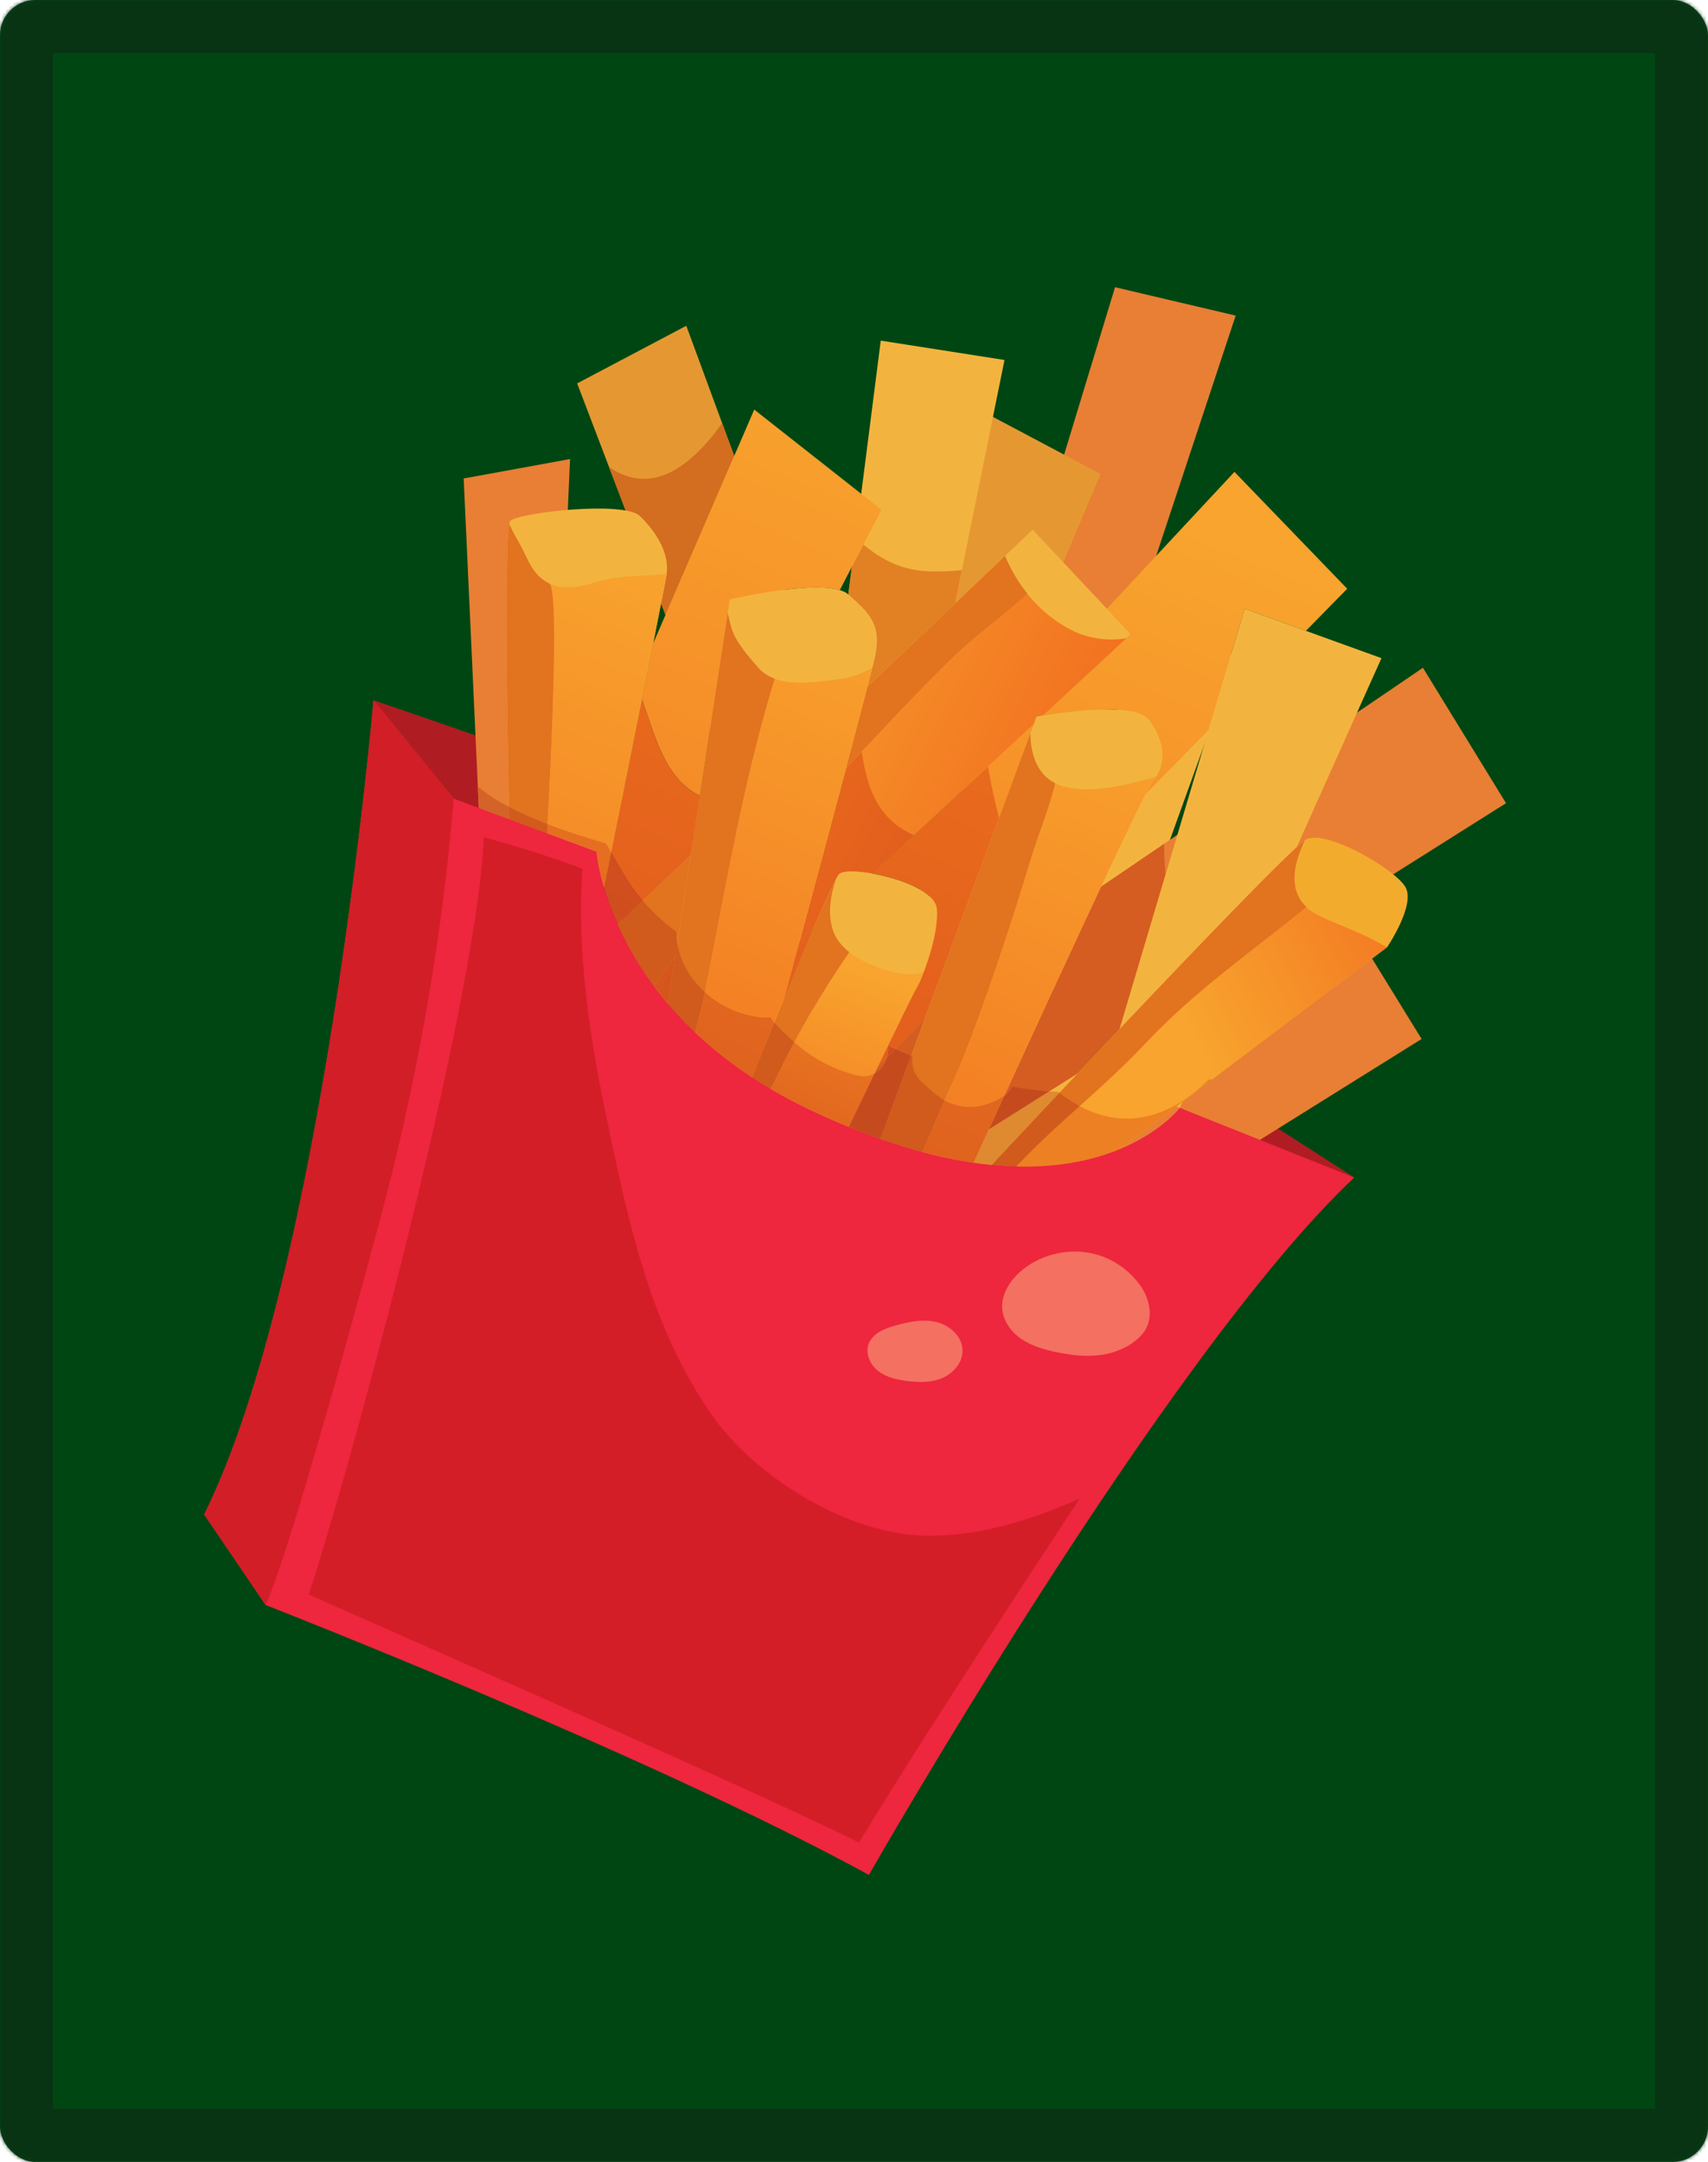 <svg width="482" height="610" viewBox="0 0 482 610" fill="none" xmlns="http://www.w3.org/2000/svg">
<mask id="path-1-inside-1_6_1893" fill="white">
<rect width="482" height="610" rx="10"/>
</mask>
<rect width="482" height="610" rx="10" fill="#004612"/>
<path d="M382.154 332.256C382.154 332.256 305.011 282.069 264.224 259.616C223.438 237.164 105.415 197.597 105.415 197.597L122.691 231.671C122.691 231.671 209.378 334.862 243.445 344.375C277.507 353.881 382.154 332.256 382.154 332.256" fill="#AF1D23"/>
<path d="M257.686 364.146L348.709 89.049L314.666 81.036L229.429 361.185L257.686 364.146" fill="#E87F34"/>
<path d="M130.847 135.005L135.898 244.76L155.825 245.376L160.864 129.524L130.847 135.005Z" fill="#E87F34"/>
<path d="M162.876 108.179L206.524 222.613L229.966 190.492L193.671 91.917L162.876 108.179" fill="#E59832"/>
<path d="M187.798 173.515L186.56 170.267L187.798 173.515ZM176.556 144.045L171.859 131.733L176.556 144.045Z" fill="url(#paint0_radial_6_1893)"/>
<path d="M187.798 173.515L186.56 170.267C187.387 166.03 187.928 163.181 188.071 162.292C189.054 156.07 185.098 150.054 180.594 145.631C179.853 144.903 178.429 144.393 176.556 144.045L171.859 131.733L172.643 132.28C175.747 134.252 178.777 135.105 181.688 135.105C190.255 135.105 197.864 127.708 203.786 119.384L207.196 128.653L187.798 173.515" fill="#D36D1F"/>
<path d="M254.189 203.022L276.585 115.707L310.591 133.742L276.063 215.527L254.189 203.022Z" fill="#E59832"/>
<path d="M291.256 344.73L348.996 184.794L322.916 180.29L262.079 338.185L291.256 344.73" fill="#F3B43F"/>
<path d="M225.528 308.124L401.552 188.421L425 226.62L231.053 348.948L225.528 308.124" fill="#E87F34"/>
<path d="M310.698 250.204L328.503 238.098L310.698 250.204Z" fill="#E28024"/>
<path d="M283.406 309.156C291.854 290.735 302.306 268.065 310.698 250.204L328.504 238.098C328.51 240.99 328.634 243.871 328.933 246.726L315.943 290.368C311.955 294.58 307.998 298.767 304.166 302.83L296.103 307.918C292.632 307.645 289.148 307.178 285.652 306.525C285.123 307.551 284.389 308.472 283.406 309.156V309.156ZM246.744 302.917C247.018 302.351 247.285 301.791 247.559 301.231L250.284 298.456C249.687 300.366 248.48 302.021 246.744 302.917ZM257.165 297.84C255.672 297.237 254.191 296.621 252.71 295.986L260.953 287.581L257.165 297.84" fill="#D55D21"/>
<path d="M247.56 301.23L250.285 298.456L247.56 301.23ZM252.711 295.986L260.954 287.581L252.711 295.986ZM281.97 230.768C281.97 230.768 281.97 230.768 281.963 230.768C280.713 226.127 279.606 221.25 278.803 216.261L291.774 204.254L290.779 206.947C290.779 206.947 290.779 206.947 290.779 206.941L281.97 230.768V230.768ZM323.254 224.118C324.355 221.965 325.114 220.597 325.444 220.211C328.984 215.981 329.071 209.697 324.361 203.314C322.594 200.919 317.661 200.166 312.192 200.166C305.362 200.166 297.691 201.336 294.294 201.914L317.86 180.097L319.11 178.933L312.367 171.76L326.283 156.835L348.363 133.145L380.184 166.117L368.526 177.994L351.249 171.754L341.065 205.971L323.254 224.118" fill="url(#paint1_linear_6_1893)"/>
<path d="M247.557 301.23C253.218 289.534 258.071 279.605 258.593 278.828C258.599 278.821 258.599 278.821 258.606 278.815V278.809L258.612 278.803C258.612 278.803 258.612 278.797 258.618 278.797C258.618 278.79 258.618 278.79 258.618 278.79C258.624 278.784 258.624 278.784 258.624 278.784C258.624 278.778 258.63 278.778 258.63 278.778C258.63 278.772 258.637 278.765 258.643 278.759V278.753L258.649 278.747V278.741C258.655 278.741 258.655 278.734 258.655 278.734C258.662 278.728 258.662 278.722 258.662 278.722H258.668C258.668 278.716 258.668 278.709 258.674 278.703C260.124 276.364 265.15 263.654 264.342 256.313C263.819 251.541 253.983 247.864 246.163 246.49L278.8 216.261C279.602 221.25 280.71 226.127 281.96 230.768C281.966 230.768 281.966 230.768 281.966 230.768L274.327 251.417L260.951 287.581L252.708 295.986C252.03 295.7 251.358 295.407 250.686 295.109C250.754 296.247 250.611 297.392 250.282 298.456L247.557 301.23V301.23ZM221.291 281.752C222.709 276.501 224.19 271.02 225.689 265.452L229.652 261.781C227.126 267.66 224.202 274.672 221.291 281.752Z" fill="url(#paint2_linear_6_1893)"/>
<path d="M328.52 338.496L401.178 293.15L382.515 262.865L311.288 323.441L328.52 338.496Z" fill="#E87F34"/>
<path d="M232.405 222.556L248.549 96.11L283.469 101.572L258.465 224.821L232.405 222.556" fill="#F3B43F"/>
<path d="M244.791 193.79C245.96 189.255 246.732 186.15 246.962 184.999C248.81 175.854 245.04 172.899 239.403 167.742L240.399 159.94L243.665 153.65C248.835 157.918 254.614 161.128 262.976 161.228C263.268 161.228 263.56 161.234 263.859 161.234C266.323 161.234 268.873 161.116 271.436 160.861L269.533 170.267L244.791 193.79" fill="#E28024"/>
<path d="M351.247 171.754L389.85 185.702L332.945 312.59L311.687 304.664L351.247 171.754" fill="#F3B43F"/>
<path d="M197.496 224.516C196.992 224.292 196.501 224.037 196.028 223.745C187.797 218.631 185.128 208.708 182.074 199.955C181.763 199.078 181.464 198.2 181.171 197.323C182.31 191.643 183.38 186.281 184.326 181.534L187.797 173.515L207.195 128.653V128.647L212.85 115.57L243.029 139.323L248.765 143.833L243.664 153.65L240.398 159.94L236.995 166.497C235.259 165.968 232.982 165.763 230.444 165.763C220.272 165.763 205.944 169.135 205.944 169.135L197.496 224.516" fill="url(#paint3_linear_6_1893)"/>
<path d="M181.345 254.104C179.889 252.4 178.52 250.571 177.239 248.593C175.615 246.085 174.053 243.329 172.467 240.505C175.185 227.055 178.383 211.228 181.17 197.323C181.463 198.2 181.761 199.078 182.073 199.955C185.127 208.708 187.796 218.631 196.027 223.745C196.5 224.037 196.991 224.292 197.495 224.516L194.95 241.171L181.345 254.104" fill="url(#paint4_linear_6_1893)"/>
<path d="M294.123 340.76L391.473 267.225C391.473 267.225 399.424 255.467 396.68 250.409C393.931 245.351 374.508 234.041 368.703 236.797C362.899 239.553 269.456 339.84 269.456 339.84L294.123 340.76Z" fill="#F3AB2E"/>
<path d="M317.958 315.627C313.274 315.627 308.844 314.32 304.676 312.093C310.965 306.432 317.274 300.77 323.06 294.593C337.157 279.531 353.189 268.588 368.636 255.977C369.619 256.886 370.839 257.707 372.338 258.416C377.321 260.787 382.56 262.603 387.468 265.135C388.737 265.788 390.062 266.547 391.419 267.269L342.059 304.547C341.754 304.553 341.45 304.559 341.145 304.565C336.342 309.318 330.681 313.294 324.055 314.893C321.977 315.39 319.943 315.627 317.958 315.627" fill="url(#paint5_linear_6_1893)"/>
<path d="M323.058 294.593C337.174 279.512 353.231 268.557 368.703 255.921C363.465 251.038 365.07 243.678 368.224 237.121C359.341 243.373 269.456 339.84 269.456 339.84L277.662 340.145C290.21 322.725 308.339 310.307 323.058 294.593" fill="#E2731F"/>
<path d="M150.183 283.737L291.411 149.464L319.108 178.934L176.897 310.637L150.183 283.737" fill="#F3B43F"/>
<path d="M225.69 265.452L229.653 261.782L225.69 265.452ZM246.164 246.49L257.954 235.572C251.82 233.077 246.892 227.919 244.584 219.004C243.993 216.734 243.539 214.413 243.203 212.049C251.726 203.047 260.15 193.933 269.046 185.372C276.039 178.647 283.33 173.739 289.919 167.555C293.085 171.518 296.998 174.896 301.714 177.453C305.409 179.456 309.553 180.433 313.671 180.433C315.077 180.433 316.477 180.321 317.858 180.097L294.292 201.915C293.172 202.108 292.519 202.238 292.519 202.238L291.772 204.254L278.801 216.261L246.164 246.49V246.49ZM244.79 193.79L269.531 170.267L283.629 156.861C283.648 156.892 283.66 156.923 283.672 156.954C283.66 156.923 283.648 156.892 283.629 156.861L244.79 193.79ZM283.71 157.041C283.71 157.041 283.71 157.035 283.703 157.035C283.71 157.035 283.71 157.041 283.71 157.041Z" fill="url(#paint6_linear_6_1893)"/>
<path d="M225.69 265.452C227.992 256.91 230.344 248.157 232.609 239.715C232.615 239.696 232.621 239.684 232.621 239.665C232.758 239.167 232.895 238.664 233.025 238.166C233.038 238.135 233.044 238.104 233.05 238.072C233.075 237.973 233.106 237.867 233.131 237.768C233.137 237.737 233.15 237.712 233.156 237.681C233.181 237.575 233.212 237.469 233.243 237.363C233.249 237.345 233.255 237.32 233.255 237.301C233.287 237.189 233.318 237.077 233.349 236.971C233.349 236.953 233.355 236.928 233.361 236.909C233.386 236.828 233.405 236.754 233.423 236.679C233.467 236.511 233.517 236.337 233.56 236.163C233.591 236.057 233.616 235.957 233.647 235.852C233.654 235.814 233.666 235.783 233.672 235.746C233.685 235.708 233.697 235.665 233.703 235.628C233.728 235.54 233.753 235.453 233.778 235.366C233.79 235.317 233.803 235.267 233.815 235.217C233.871 235.018 233.921 234.813 233.977 234.614C233.983 234.582 233.996 234.545 234.002 234.514C235.676 228.274 237.274 222.271 238.755 216.728C240.242 215.172 241.723 213.611 243.203 212.049C243.539 214.413 243.993 216.734 244.584 219.004C246.892 227.919 251.82 233.077 257.954 235.572L246.164 246.49C243.987 246.11 241.965 245.905 240.341 245.905C238.649 245.905 237.393 246.129 236.858 246.602C236.043 247.324 233.249 253.402 229.653 261.782L225.69 265.452" fill="url(#paint7_linear_6_1893)"/>
<path d="M230.481 225.176C243.551 212.161 255.77 198.145 269.046 185.372C276.051 178.635 283.349 173.726 289.943 167.53C287.361 164.307 285.246 160.718 283.629 156.861L150.183 283.737L169.058 302.742C185.184 273.534 206.802 248.754 230.481 225.176" fill="#E2731F"/>
<path d="M185.545 302.805L205.944 169.135C205.944 169.135 233.772 162.585 239.402 167.742C245.039 172.899 248.809 175.854 246.961 185C245.113 194.145 209.428 325.587 209.428 325.587L185.545 302.805" fill="#F3B43F"/>
<path d="M218.524 288.508C218.126 288.011 217.778 287.488 217.473 286.947C216.938 287.028 216.397 287.071 215.849 287.071C215.55 287.071 215.246 287.059 214.941 287.028C209.031 286.462 203.313 283.892 198.921 279.948C204.881 250.042 209.69 220.653 218.63 191.519C220.845 192.334 223.346 192.608 225.878 192.608C229.679 192.608 233.555 191.986 236.647 191.631C239.708 191.277 243.092 190.138 246.147 188.434C244.249 196.067 239.49 214.028 234.003 234.514C233.997 234.545 233.984 234.583 233.978 234.614C233.922 234.813 233.872 235.018 233.816 235.217C233.804 235.267 233.791 235.317 233.779 235.367C233.754 235.454 233.729 235.541 233.704 235.628C233.698 235.665 233.685 235.709 233.673 235.746C233.667 235.777 233.654 235.814 233.648 235.852C233.617 235.958 233.592 236.057 233.561 236.163C233.518 236.337 233.468 236.511 233.424 236.679C233.405 236.754 233.387 236.829 233.362 236.909C233.356 236.928 233.349 236.953 233.349 236.972C233.318 237.077 233.287 237.189 233.256 237.301C233.25 237.32 233.25 237.339 233.244 237.364C233.213 237.469 233.181 237.575 233.157 237.681C233.15 237.712 233.144 237.737 233.132 237.768C233.107 237.867 233.076 237.973 233.051 238.073C233.045 238.104 233.038 238.129 233.026 238.166C232.895 238.664 232.759 239.168 232.622 239.665C232.622 239.678 232.615 239.703 232.609 239.715C230.345 248.157 227.993 256.911 225.691 265.452C224.192 271.02 222.711 276.501 221.293 281.752C220.366 284.01 219.439 286.275 218.524 288.508V288.508ZM191.12 266.286L205.366 172.955C206.001 175.369 206.355 177.826 207.643 180.085C209.404 183.17 211.712 185.796 214.051 188.458C214.057 188.465 214.07 188.477 214.082 188.489C214.07 188.477 214.057 188.465 214.051 188.458C211.712 185.796 209.404 183.17 207.643 180.085C206.355 177.826 206.001 175.369 205.366 172.955L191.12 266.286ZM214.107 188.527C214.107 188.521 214.101 188.521 214.101 188.514C214.101 188.521 214.107 188.521 214.107 188.527Z" fill="url(#paint8_linear_6_1893)"/>
<path d="M198.896 280.072C204.868 250.117 209.677 220.678 218.636 191.495C216.894 190.854 215.314 189.896 214.051 188.458C211.711 185.796 209.403 183.17 207.643 180.085C206.355 177.826 206 175.369 205.366 172.955L185.545 302.805L192.146 309.101C193.807 298.295 197.471 287.239 198.896 280.072" fill="#E2731F"/>
<path d="M244.217 332.84L292.519 202.238C292.519 202.238 319.649 196.931 324.359 203.314C329.068 209.697 328.981 215.981 325.441 220.211C321.895 224.435 268.113 342.608 268.113 342.608C268.113 342.608 243.993 353.943 244.217 332.84" fill="#F3B43F"/>
<path d="M273.72 312.298C271.991 312.298 270.224 311.987 268.413 311.309C267.779 311.073 267.169 310.786 266.584 310.457C267.953 307.327 269.34 304.198 270.74 301.075C272.899 295.737 274.964 290.387 276.881 285.024C281.864 271.064 286.524 256.923 290.779 242.72C292.739 236.169 295.999 228.455 297.784 221.045C298.139 221.219 298.512 221.375 298.904 221.512C301.311 222.351 303.987 222.694 306.761 222.694C313.119 222.694 320.012 220.908 325.487 219.359L326.209 219.104L325.444 220.211C323.136 222.955 299.594 273.869 283.407 309.156C283.295 309.231 283.183 309.306 283.064 309.374C280.029 311.209 276.937 312.298 273.72 312.298V312.298ZM257.166 297.84L274.33 251.417L281.97 230.769L290.779 206.942C290.779 206.948 290.779 206.948 290.779 206.948C290.779 206.966 290.779 206.991 290.779 207.01C290.779 206.991 290.779 206.966 290.779 206.942L257.166 297.84ZM290.779 207.078C290.779 207.072 290.779 207.066 290.779 207.06C290.779 207.066 290.779 207.072 290.779 207.078Z" fill="url(#paint9_linear_6_1893)"/>
<path d="M270.738 301.075C272.897 295.737 274.962 290.387 276.878 285.024C281.862 271.064 286.521 256.923 290.777 242.72C292.743 236.15 296.015 228.411 297.794 220.983C292.643 218.5 290.814 212.59 290.777 206.941L244.217 332.841C244.13 340.966 247.657 344.269 252.018 345.277C257.935 330.402 264.193 315.676 270.738 301.075" fill="#E2731F"/>
<path d="M205.927 319.789C205.927 319.789 233.96 249.178 236.859 246.602C239.758 244.033 263.523 248.829 264.344 256.313C265.166 263.797 259.921 276.868 258.596 278.828C257.271 280.788 228.498 340.816 228.498 340.816C228.498 340.816 205.155 331.317 205.927 319.789" fill="#F3B43F"/>
<path d="M243.715 303.626C243.055 303.626 242.346 303.539 241.6 303.346C234.694 301.586 229.176 298.407 224.149 294.058C228.871 285.249 234.01 276.912 239.665 268.675C243.348 271.587 248.337 273.316 252.418 274.368C253.83 274.729 255.212 274.897 256.549 274.897C257.968 274.897 259.342 274.704 260.643 274.343C259.84 276.421 259.106 278.013 258.677 278.704C258.671 278.71 258.671 278.716 258.671 278.723H258.664C258.664 278.723 258.664 278.729 258.658 278.735C258.658 278.735 258.658 278.741 258.652 278.741V278.747L258.646 278.754V278.76C258.639 278.766 258.633 278.772 258.633 278.779C258.633 278.779 258.627 278.779 258.627 278.785C258.627 278.785 258.627 278.785 258.621 278.791C258.621 278.791 258.621 278.791 258.621 278.797C258.615 278.797 258.615 278.804 258.615 278.804L258.608 278.81V278.816C258.602 278.822 258.602 278.822 258.596 278.828C258.073 279.606 253.221 289.535 247.56 301.231C247.286 301.791 247.018 302.351 246.745 302.917C245.867 303.365 244.853 303.626 243.715 303.626V303.626ZM235.129 262.672C235.123 262.666 235.123 262.659 235.117 262.647C235.123 262.659 235.123 262.666 235.129 262.672ZM235.098 262.603C235.092 262.585 235.086 262.56 235.08 262.541C235.086 262.56 235.092 262.585 235.098 262.603ZM235.073 262.522C235.067 262.504 235.061 262.485 235.055 262.467C235.061 262.485 235.067 262.504 235.073 262.522ZM235.049 262.448C235.042 262.423 235.03 262.398 235.024 262.373C234.476 260.712 234.24 258.945 234.24 257.141C234.24 258.945 234.476 260.712 235.024 262.373C235.03 262.398 235.042 262.423 235.049 262.448Z" fill="url(#paint10_linear_6_1893)"/>
<path d="M218.853 304.503C224.975 291.712 231.825 280.091 239.676 268.657C237.554 266.983 235.862 264.924 235.022 262.373C233.554 257.9 234.294 252.649 235.962 247.99C230.356 258.249 205.926 319.789 205.926 319.789C205.795 321.774 206.411 323.69 207.462 325.512C211.021 318.29 215.612 311.278 218.853 304.503" fill="#E2731F"/>
<path d="M144.16 252.531C144.16 252.531 141.547 149.327 143.992 146.981C146.437 144.642 176.087 141.214 180.592 145.631C185.096 150.055 189.052 156.071 188.07 162.292C187.087 168.513 166.208 271.443 166.208 271.443C166.208 271.443 147.364 258.186 144.16 252.531Z" fill="#F3B43F"/>
<path d="M172.468 240.505C172.002 239.665 171.529 238.819 171.05 237.973C165.818 236.424 160.075 234.645 154.507 232.523C156.106 202.829 157.556 165.856 154.955 164.594C150.009 162.186 148.964 157.42 146.451 153.072C145.456 151.355 144.51 149.632 143.72 147.852C143.154 150.751 142.955 160.774 142.955 173.546C142.955 160.774 143.154 150.751 143.72 147.852C144.51 149.632 145.456 151.355 146.451 153.072C148.964 157.42 150.009 162.186 154.955 164.594C156.641 165.415 158.402 165.726 160.181 165.726C163.012 165.726 165.886 164.936 168.561 164.133C174.639 162.317 181.682 162.547 188.096 161.918L188.071 162.292C187.928 163.181 187.387 166.031 186.559 170.267C185.95 173.359 185.191 177.192 184.326 181.534C183.38 186.281 182.31 191.643 181.172 197.323C178.384 211.228 175.187 227.055 172.468 240.505" fill="url(#paint11_linear_6_1893)"/>
<path d="M154.955 164.594C150.009 162.186 148.964 157.421 146.45 153.072C145.455 151.355 144.509 149.632 143.719 147.852C141.766 157.844 144.161 252.531 144.161 252.531C147.365 258.186 152.273 269.502 152.273 269.502C152.273 269.502 159.316 166.715 154.955 164.594Z" fill="#E2731F"/>
<path d="M279.871 328.697C278.204 328.536 276.499 328.33 274.745 328.075C276.039 325.244 277.482 322.084 279.043 318.681L296.102 307.918C296.979 307.987 297.856 308.043 298.734 308.086L298.995 308.323C291.635 316.137 284.985 323.229 279.871 328.697" fill="#DF8A31"/>
<path d="M279.043 318.681C279.043 318.674 279.037 318.681 279.043 318.681L296.102 307.918L279.043 318.681Z" fill="#D46329"/>
<path d="M279.043 318.681C280.412 315.682 281.88 312.484 283.405 309.156C284.388 308.472 285.122 307.551 285.65 306.524C289.147 307.178 292.631 307.644 296.102 307.918L279.043 318.681" fill="#C54B1F"/>
<path d="M279.871 328.697C284.984 323.229 291.635 316.137 298.995 308.323C291.635 316.143 284.984 323.229 279.871 328.697ZM315.997 324.23L342.058 304.546L333.722 310.849L331.924 312.205L315.997 324.23Z" fill="#E08425"/>
<path d="M289.159 329.165C288.381 329.165 287.603 329.152 286.807 329.133C292.406 323.149 298.528 317.624 304.675 312.094C308.843 314.321 313.272 315.627 317.957 315.627C319.941 315.627 321.976 315.391 324.054 314.893C330.679 313.294 336.341 309.319 341.143 304.566C341.448 304.56 341.753 304.553 342.058 304.547L315.997 324.231C309.303 327 300.45 329.165 289.159 329.165" fill="url(#paint12_linear_6_1893)"/>
<path d="M286.807 329.133C284.586 329.071 282.272 328.934 279.871 328.698C284.984 323.229 291.635 316.143 298.995 308.323L299.629 308.895C301.265 310.096 302.945 311.172 304.675 312.093C298.528 317.624 292.406 323.148 286.807 329.133Z" fill="#D05B1D"/>
<path d="M248.448 321.4C245.549 320.374 242.556 319.235 239.477 317.972C241.841 313.07 244.348 307.869 246.743 302.917C248.479 302.021 249.686 300.366 250.283 298.456L252.709 295.986C254.19 296.621 255.671 297.237 257.164 297.84L248.448 321.4" fill="#C54B1F"/>
<path d="M250.284 298.456L252.71 295.986L250.284 298.456Z" fill="url(#paint13_linear_6_1893)"/>
<path d="M250.284 298.456C250.614 297.392 250.757 296.248 250.688 295.109C251.36 295.408 252.032 295.7 252.71 295.986L250.284 298.456" fill="url(#paint14_linear_6_1893)"/>
<path d="M274.745 328.075C277.178 322.75 280.139 316.267 283.405 309.156C281.881 312.485 280.413 315.682 279.044 318.681C279.038 318.681 279.044 318.675 279.044 318.681C277.483 322.084 276.039 325.245 274.745 328.075ZM248.448 321.4C248.448 321.394 248.454 321.4 248.448 321.4L257.164 297.84L248.448 321.4Z" fill="#DF8A31"/>
<path d="M274.746 328.075C270.229 327.416 265.42 326.433 260.3 325.07C262.359 320.187 264.456 315.315 266.583 310.457C267.168 310.786 267.778 311.073 268.412 311.309C270.223 311.987 271.989 312.298 273.719 312.298C276.935 312.298 280.027 311.209 283.063 309.374C283.181 309.306 283.293 309.231 283.405 309.156C280.139 316.267 277.178 322.75 274.746 328.075" fill="url(#paint15_linear_6_1893)"/>
<path d="M260.3 325.07C256.523 324.062 252.573 322.849 248.448 321.4L257.164 297.84C257.282 297.883 257.394 297.933 257.513 297.983C257.114 300.602 258.016 303.377 260.094 305.28C262.098 307.116 264.169 309.119 266.583 310.456C264.455 315.315 262.359 320.186 260.3 325.07Z" fill="#D05B1D"/>
<path d="M239.477 317.972C235.893 316.504 232.192 314.861 228.372 313.039C224.49 311.191 220.869 309.256 217.472 307.253C217.951 306.332 218.418 305.418 218.853 304.503C220.558 300.938 222.325 297.461 224.148 294.058C229.174 298.406 234.693 301.585 241.598 303.346C242.345 303.539 243.054 303.626 243.713 303.626C244.852 303.626 245.866 303.365 246.743 302.917C244.348 307.869 241.841 313.07 239.477 317.972" fill="url(#paint16_linear_6_1893)"/>
<path d="M212.247 303.999C206.038 299.924 200.7 295.625 196.121 291.27C197.235 287.027 198.28 283.182 198.896 280.072C198.908 280.034 198.914 279.991 198.921 279.947C203.313 283.892 209.03 286.461 214.94 287.027C215.245 287.058 215.55 287.071 215.849 287.071C216.396 287.071 216.937 287.027 217.472 286.946C217.777 287.488 218.126 288.01 218.524 288.508C216.284 294.007 214.125 299.339 212.247 303.999" fill="url(#paint17_linear_6_1893)"/>
<path d="M174.303 260.805C172.573 256.935 171.342 253.42 170.464 250.434C171.086 247.336 171.765 244.001 172.468 240.505C174.054 243.33 175.616 246.086 177.239 248.593C178.521 250.571 179.89 252.4 181.345 254.105L174.303 260.805" fill="url(#paint18_linear_6_1893)"/>
<path d="M188.532 283.245C187.089 281.553 185.757 279.867 184.513 278.193C186.479 275.412 188.501 272.669 190.56 269.956L188.532 283.245" fill="url(#paint19_linear_6_1893)"/>
<path d="M184.513 278.193C179.953 272.041 176.668 266.093 174.304 260.805L181.346 254.105C184.233 257.477 187.437 260.369 190.896 262.976L190.883 264.525C190.939 265.116 191.02 265.707 191.12 266.286L190.56 269.956C188.501 272.669 186.479 275.412 184.513 278.193" fill="#D05B1D"/>
<path d="M188.531 283.245L190.559 269.956L191.119 266.286L188.531 283.245" fill="#DF8A31"/>
<path d="M196.121 291.27C193.315 288.601 190.796 285.92 188.531 283.245L191.119 266.286C192.059 271.661 194.945 276.37 198.921 279.948C198.914 279.991 198.908 280.035 198.896 280.072C198.28 283.183 197.235 287.027 196.121 291.27" fill="#D05B1D"/>
<path d="M212.246 303.999C214.125 299.339 216.284 294.007 218.523 288.508H218.529C216.284 294.007 214.125 299.339 212.246 303.999" fill="#DF8A31"/>
<path d="M217.472 307.253C215.668 306.189 213.926 305.1 212.246 303.999C214.125 299.339 216.284 294.008 218.529 288.508C218.654 288.664 218.785 288.819 218.921 288.968C220.626 290.804 222.356 292.502 224.147 294.057C222.324 297.46 220.558 300.938 218.853 304.503C218.417 305.417 217.951 306.332 217.472 307.253" fill="#D05B1D"/>
<path d="M170.465 250.434C168.63 244.219 168.337 240.306 168.337 240.306L154.371 235.118C154.414 234.259 154.464 233.394 154.507 232.523C160.075 234.645 165.818 236.424 171.05 237.973C171.529 238.819 172.001 239.665 172.468 240.505C171.765 244.002 171.087 247.336 170.465 250.434" fill="url(#paint20_linear_6_1893)"/>
<path d="M135.128 227.969L134.848 221.916L135.128 227.969Z" fill="#9F1B20"/>
<path d="M143.682 231.148L135.128 227.969L134.848 221.916C137.355 224.038 140.342 225.947 143.614 227.677C143.633 228.859 143.657 230.022 143.682 231.148" fill="#D46329"/>
<path d="M143.682 231.148C143.657 230.022 143.632 228.859 143.613 227.677C143.638 228.859 143.657 230.022 143.682 231.148Z" fill="#DF8A31"/>
<path d="M154.37 235.117L143.682 231.148C143.657 230.022 143.638 228.859 143.613 227.677C147.01 229.475 150.718 231.08 154.507 232.523C154.463 233.394 154.413 234.259 154.37 235.117" fill="#D05B1D"/>
<path d="M105.415 197.597C105.415 197.597 91.305 359.623 57.623 427.316L74.956 452.86C74.956 452.86 182.683 494.866 245.213 529.008C245.213 529.008 328.54 382.803 382.154 332.255L332.944 312.59C332.944 312.59 305.005 349.575 228.372 313.038C171.752 286.05 168.337 240.305 168.337 240.305L128.004 225.325L105.415 197.597Z" fill="#EE263E"/>
<path d="M74.956 452.86L57.623 427.316C91.305 359.623 105.415 197.597 105.415 197.597L128.004 225.325C125.342 259.187 118.884 299.955 108.264 340.256C102.746 361.178 81.812 438.097 74.956 452.86Z" fill="#D21E27"/>
<path d="M242.408 519.876C212.876 505.076 90.666 451.579 87.114 449.894C98.175 416.753 134.694 282.729 136.523 236.212C145.942 238.794 155.249 241.731 164.344 245.121C162.783 268.445 166.248 291.936 171.057 314.874C177.222 344.275 183.381 374.33 200.944 399.315C213.554 417.244 239.851 433.32 262.248 433.32C262.335 433.32 262.428 433.32 262.522 433.32C277.446 433.233 291.164 428.747 304.658 422.868C304.658 422.868 262.254 487.003 242.408 519.876Z" fill="#D31E27"/>
<path d="M259.814 389.927C258.47 389.927 257.12 389.809 255.795 389.635C252.965 389.255 250.059 388.583 247.807 386.823C245.555 385.068 244.143 381.97 245.095 379.276C246.183 376.191 249.698 374.816 252.853 373.951C255.447 373.242 258.147 372.626 260.816 372.626C261.998 372.626 263.168 372.744 264.318 373.03C268.089 373.957 271.566 377.118 271.635 381C271.697 384.421 269.071 387.476 265.923 388.82C263.995 389.635 261.917 389.927 259.814 389.927" fill="#F47060"/>
<path d="M306.941 382.555C303.898 382.555 300.837 382.107 297.857 381.466C294.479 380.745 291.083 379.749 288.227 377.796C285.378 375.842 283.113 372.781 282.827 369.335C282.491 365.241 284.961 361.365 288.071 358.684C292.258 355.076 297.795 353.135 303.314 353.135C305.777 353.135 308.241 353.52 310.574 354.317C314.935 355.804 318.773 358.684 321.548 362.354C324.578 366.373 325.853 372.402 322.326 376.477C319.707 379.507 315.607 381.435 311.725 382.144C310.138 382.43 308.539 382.555 306.941 382.555Z" fill="#F47060"/>
<rect width="482" height="610" rx="10" stroke="#093414" stroke-width="30" mask="url(#path-1-inside-1_6_1893)"/>
<defs>
<radialGradient id="paint0_radial_6_1893" cx="0" cy="0" r="1" gradientUnits="userSpaceOnUse" gradientTransform="translate(-43.36 724.494) scale(1605.28 1605.28)">
<stop stop-color="#E6B05F"/>
<stop offset="0.877" stop-color="#DDA458"/>
<stop offset="1" stop-color="#DA9F54"/>
</radialGradient>
<linearGradient id="paint1_linear_6_1893" x1="320" y1="142.408" x2="224.098" y2="373.153" gradientUnits="userSpaceOnUse">
<stop stop-color="#F8A42E"/>
<stop offset="1" stop-color="#F27120"/>
</linearGradient>
<linearGradient id="paint2_linear_6_1893" x1="319.997" y1="142.408" x2="224.095" y2="373.153" gradientUnits="userSpaceOnUse">
<stop stop-color="#EE761D"/>
<stop offset="1" stop-color="#DE541D"/>
</linearGradient>
<linearGradient id="paint3_linear_6_1893" x1="239.595" y1="105.162" x2="137.649" y2="350.449" gradientUnits="userSpaceOnUse">
<stop stop-color="#F8A42E"/>
<stop offset="1" stop-color="#F27120"/>
</linearGradient>
<linearGradient id="paint4_linear_6_1893" x1="239.594" y1="105.162" x2="137.648" y2="350.449" gradientUnits="userSpaceOnUse">
<stop stop-color="#EE761D"/>
<stop offset="1" stop-color="#DE541D"/>
</linearGradient>
<linearGradient id="paint5_linear_6_1893" x1="334.276" y1="287.376" x2="403.768" y2="252.366" gradientUnits="userSpaceOnUse">
<stop stop-color="#F8A42E"/>
<stop offset="1" stop-color="#F27120"/>
</linearGradient>
<linearGradient id="paint6_linear_6_1893" x1="185.178" y1="211.813" x2="280.532" y2="258.212" gradientUnits="userSpaceOnUse">
<stop stop-color="#F8A42E"/>
<stop offset="1" stop-color="#F27120"/>
</linearGradient>
<linearGradient id="paint7_linear_6_1893" x1="185.178" y1="211.813" x2="280.532" y2="258.212" gradientUnits="userSpaceOnUse">
<stop stop-color="#EE761D"/>
<stop offset="1" stop-color="#DE541D"/>
</linearGradient>
<linearGradient id="paint8_linear_6_1893" x1="242.787" y1="164.121" x2="173.081" y2="331.839" gradientUnits="userSpaceOnUse">
<stop stop-color="#F8A42E"/>
<stop offset="1" stop-color="#F27120"/>
</linearGradient>
<linearGradient id="paint9_linear_6_1893" x1="316.945" y1="192.682" x2="247.239" y2="360.399" gradientUnits="userSpaceOnUse">
<stop stop-color="#F8A42E"/>
<stop offset="1" stop-color="#F27120"/>
</linearGradient>
<linearGradient id="paint10_linear_6_1893" x1="242.477" y1="273.945" x2="217.568" y2="336.601" gradientUnits="userSpaceOnUse">
<stop stop-color="#F8A42E"/>
<stop offset="1" stop-color="#F27120"/>
</linearGradient>
<linearGradient id="paint11_linear_6_1893" x1="178.198" y1="153.75" x2="108.492" y2="321.468" gradientUnits="userSpaceOnUse">
<stop stop-color="#F8A42E"/>
<stop offset="1" stop-color="#F27120"/>
</linearGradient>
<linearGradient id="paint12_linear_6_1893" x1="334.275" y1="287.376" x2="403.767" y2="252.367" gradientUnits="userSpaceOnUse">
<stop stop-color="#ED8023"/>
<stop offset="1" stop-color="#DC5A1D"/>
</linearGradient>
<linearGradient id="paint13_linear_6_1893" x1="319.998" y1="142.41" x2="224.095" y2="373.152" gradientUnits="userSpaceOnUse">
<stop stop-color="#ED8023"/>
<stop offset="1" stop-color="#DC5A1D"/>
</linearGradient>
<linearGradient id="paint14_linear_6_1893" x1="319.998" y1="142.412" x2="224.097" y2="373.152" gradientUnits="userSpaceOnUse">
<stop stop-color="#D95E1C"/>
<stop offset="1" stop-color="#CB4420"/>
</linearGradient>
<linearGradient id="paint15_linear_6_1893" x1="316.944" y1="192.682" x2="247.237" y2="360.399" gradientUnits="userSpaceOnUse">
<stop stop-color="#ED8023"/>
<stop offset="1" stop-color="#DC5A1D"/>
</linearGradient>
<linearGradient id="paint16_linear_6_1893" x1="242.475" y1="273.945" x2="217.567" y2="336.601" gradientUnits="userSpaceOnUse">
<stop stop-color="#ED8023"/>
<stop offset="1" stop-color="#DC5A1D"/>
</linearGradient>
<linearGradient id="paint17_linear_6_1893" x1="242.787" y1="164.12" x2="173.08" y2="331.838" gradientUnits="userSpaceOnUse">
<stop stop-color="#ED8023"/>
<stop offset="1" stop-color="#DC5A1D"/>
</linearGradient>
<linearGradient id="paint18_linear_6_1893" x1="239.595" y1="105.163" x2="137.649" y2="350.449" gradientUnits="userSpaceOnUse">
<stop stop-color="#D95E1C"/>
<stop offset="1" stop-color="#CB4420"/>
</linearGradient>
<linearGradient id="paint19_linear_6_1893" x1="185.179" y1="211.812" x2="280.533" y2="258.211" gradientUnits="userSpaceOnUse">
<stop stop-color="#D95E1C"/>
<stop offset="1" stop-color="#CB4420"/>
</linearGradient>
<linearGradient id="paint20_linear_6_1893" x1="178.198" y1="153.75" x2="108.491" y2="321.468" gradientUnits="userSpaceOnUse">
<stop stop-color="#ED8023"/>
<stop offset="1" stop-color="#DC5A1D"/>
</linearGradient>
</defs>
</svg>

